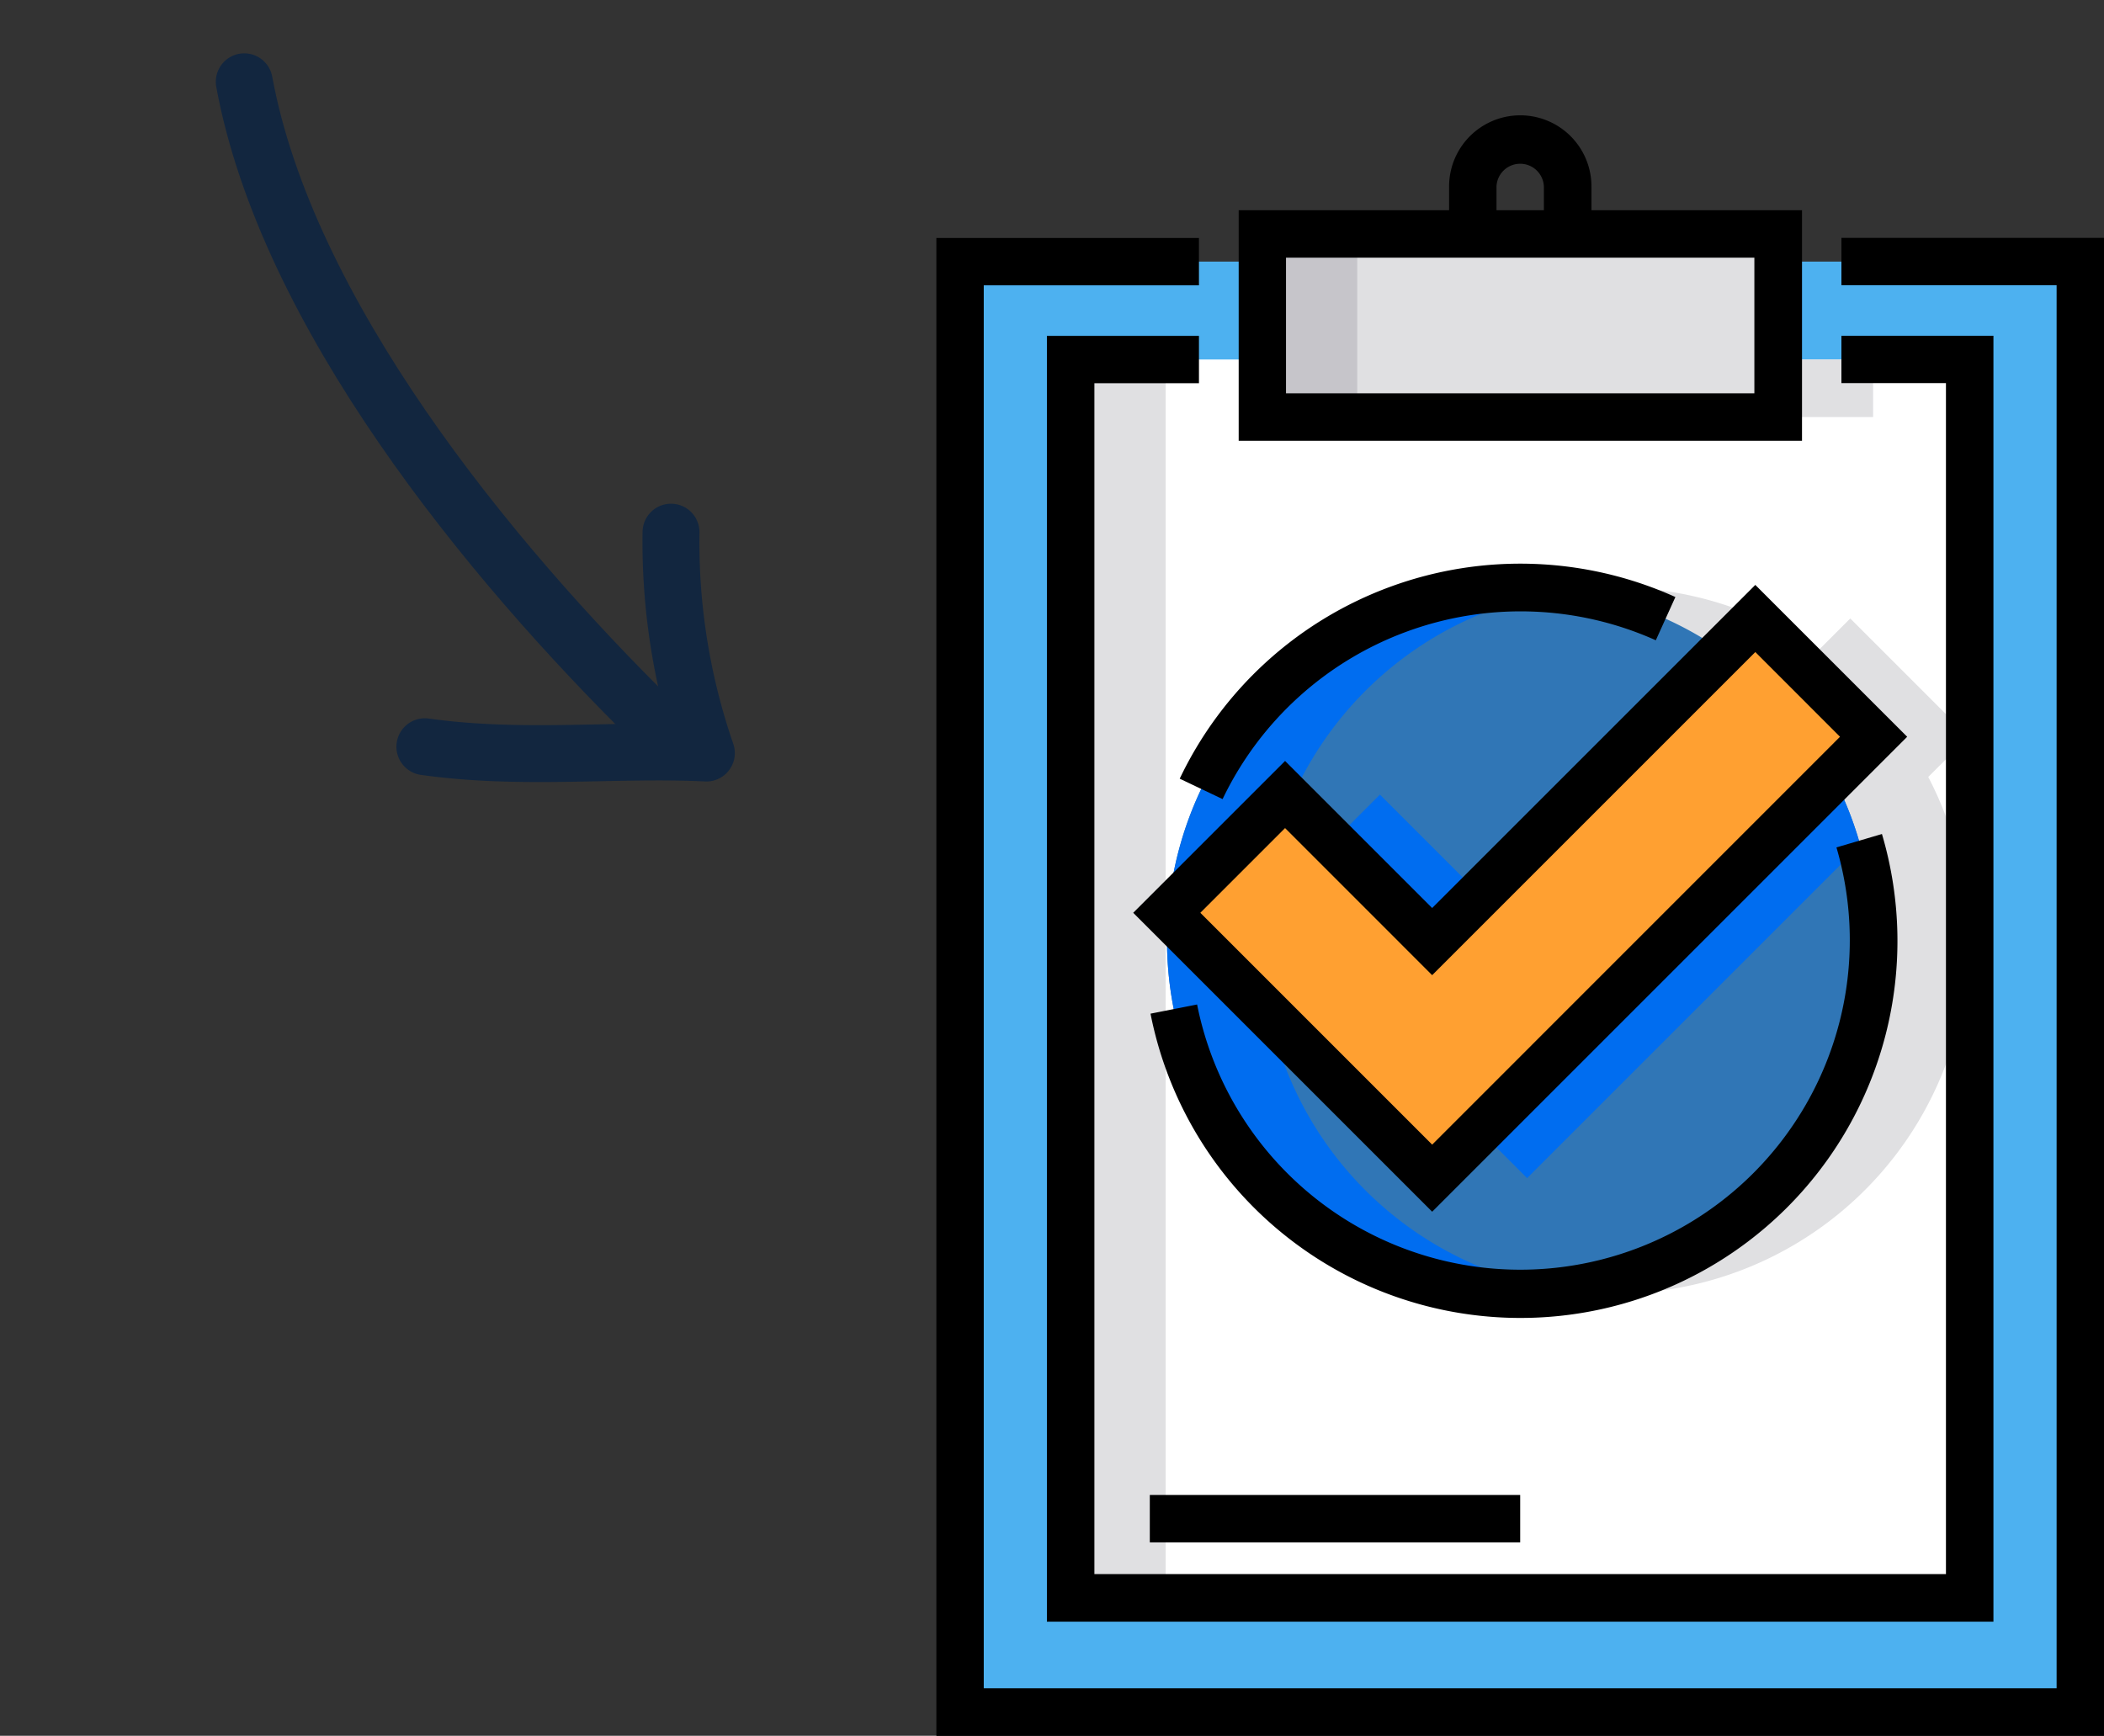 <svg xmlns="http://www.w3.org/2000/svg" xmlns:xlink="http://www.w3.org/1999/xlink" width="111" height="91.586" viewBox="0 0 111 91.586">
  <rect x="0" y="0" width="111" height="91.586" fill="#333333" stroke="none"/>
  <defs>
    <clipPath id="clip-path">
      <rect id="Rectángulo_346374" data-name="Rectángulo 346374" width="20.178" height="45.944" fill="none" stroke="#12263f" stroke-width="1"/>
    </clipPath>
  </defs>
  <g id="Grupo_1002614" data-name="Grupo 1002614" transform="translate(-758.828 -391.559)">
    <g id="Grupo_1002341" data-name="Grupo 1002341" transform="translate(758.828 391.559)">
      <g id="Grupo_1002316" data-name="Grupo 1002316" transform="matrix(0.799, -0.602, 0.602, 0.799, 0, 12.144)">
        <g id="Grupo_1002212" data-name="Grupo 1002212" transform="translate(0)" clip-path="url(#clip-path)">
          <path id="Trazado_707910" data-name="Trazado 707910" d="M4.374,0C-1.147,11.043-.534,27.767,1.307,40.036" transform="translate(10.623 1.5)" fill="none" stroke="#12263f" stroke-linecap="round" stroke-linejoin="round" stroke-width="3"/>
          <path id="Trazado_707911" data-name="Trazado 707911" d="M0,1.227c3.681,3.681,7.976,6.135,11.656,9.2A34.1,34.1,0,0,1,17.178,0" transform="translate(1.5 34.015)" fill="none" stroke="#12263f" stroke-linecap="round" stroke-linejoin="round" stroke-width="3"/>
        </g>
      </g>
    </g>
    <g id="Grupo_1002611" data-name="Grupo 1002611" transform="translate(-138.105 190.644)">
      <g id="Grupo_1002610" data-name="Grupo 1002610" transform="translate(946.333 207)">
        <path id="Trazado_711942" data-name="Trazado 711942" d="M122.655,46.211v8.2H95.441v-8.2H79.5v76.532h59.1V46.211Z" transform="translate(-78.248 -38.494)" fill="#4db1f0"/>
        <path id="Trazado_711946" data-name="Trazado 711946" d="M161.856,77.145H151.749v3.037H124.534V77.145H114.426v65.339h47.43Z" transform="translate(-107.341 -64.262)" fill="#fff"/>
        <path id="Trazado_711947" data-name="Trazado 711947" d="M212.079,157.046l-6.241-6.241-1.725,1.725a18.636,18.636,0,0,0-29.25,13.729l-.074.074.064.064q-.052.695-.052,1.4a18.633,18.633,0,1,0,35.151-8.628Z" transform="translate(-157.624 -124.258)" fill="#e0e0e2"/>
        <path id="Trazado_711948" data-name="Trazado 711948" d="M158.79,188.5l-14-14,6.241-6.241,7.76,7.76,17.048-17.048,6.241,6.241Z" transform="translate(-132.634 -132.425)" fill="#ffa031"/>
        <path id="Trazado_711949" data-name="Trazado 711949" d="M174.957,37.48h27.214v9.661H174.957Z" transform="translate(-157.764 -31.221)" fill="#e0e0e2"/>
        <path id="Trazado_711950" data-name="Trazado 711950" d="M144.922,166.26a18.636,18.636,0,0,1,29.25-13.729l-15.323,15.323-7.76-7.76Zm13.927,14.075L144.911,166.4q-.052.695-.052,1.4a18.633,18.633,0,1,0,35.151-8.628Z" transform="translate(-132.692 -124.258)" fill="#3076b6"/>
        <path id="Trazado_711951" data-name="Trazado 711951" d="M337.922,77.145h5.01v3.038h-5.01Z" transform="translate(-293.514 -64.262)" fill="#e0e0e2"/>
        <path id="Trazado_711952" data-name="Trazado 711952" d="M114.426,77.145h5.01v65.339h-5.01Z" transform="translate(-107.341 -64.262)" fill="#e0e0e2"/>
        <path id="Trazado_711955" data-name="Trazado 711955" d="M174.957,37.48h5.01v9.661h-5.01Z" transform="translate(-157.764 -31.221)" fill="#c6c5ca"/>
        <g id="Grupo_1002609" data-name="Grupo 1002609" transform="translate(12.167 24.91)">
          <path id="Trazado_711956" data-name="Trazado 711956" d="M246.134,230.24l17.576-17.576a18.523,18.523,0,0,0-1.423-3.587l-18.658,18.657Z" transform="translate(-227.135 -199.073)" fill="#006df0"/>
          <path id="Trazado_711957" data-name="Trazado 711957" d="M197.156,217.095l2.5-2.5,5.255,5.255-2.5,2.5Z" transform="translate(-188.423 -203.664)" fill="#006df0"/>
          <path id="Trazado_711958" data-name="Trazado 711958" d="M150.295,257.728l-5.384-5.384q-.052.695-.052,1.4A18.647,18.647,0,0,0,166,272.212,18.649,18.649,0,0,1,150.295,257.728Z" transform="translate(-144.859 -235.113)" fill="#006df0"/>
          <path id="Trazado_711959" data-name="Trazado 711959" d="M151.708,160.4a18.653,18.653,0,0,1,14.6-11.067,18.892,18.892,0,0,0-2.5-.167,18.635,18.635,0,0,0-18.57,17.092l6.166-6.166Z" transform="translate(-145.171 -149.164)" fill="#006df0"/>
        </g>
        <path id="Trazado_711960" data-name="Trazado 711960" d="M167,148.367l-17.048,17.048-7.76-7.76-8.012,8.012,15.772,15.772,25.06-25.06Zm-29.278,17.3,4.47-4.47,7.76,7.761L167,151.909l4.469,4.47L149.952,177.9Z" transform="translate(-123.796 -123.59)"/>
        <path id="Trazado_711961" data-name="Trazado 711961" d="M119.747,38.711v2.5H131.1v74.027H74.5V41.216H85.853v-2.5H72v79.037h61.6V38.711Z" transform="translate(-72 -32.246)"/>
        <path id="Trazado_711962" data-name="Trazado 711962" d="M197.176,5.007h-11.1V3.755a3.755,3.755,0,0,0-7.511,0V5.006h-11.1V17.172h29.719V5.007Zm-16.11-1.251a1.251,1.251,0,0,1,2.5,0V5.006h-2.5Zm13.6,10.912H169.962V7.511h24.709v7.156Z" transform="translate(-151.516)"/>
        <path id="Trazado_711963" data-name="Trazado 711963" d="M154.356,134.984H109.431V72.15h5.516v-2.5h-8.021v67.844h49.935V69.645h-8.02v2.5h5.515Z" transform="translate(-101.094 -58.015)"/>
        <path id="Trazado_711964" data-name="Trazado 711964" d="M139.426,435.91h19.54v2.5h-19.54Z" transform="translate(-128.166 -363.115)"/>
        <path id="Trazado_711965" data-name="Trazado 711965" d="M178.2,227.1l-2.4.707a17.384,17.384,0,1,1-33.73,8.288l-2.457.484A19.889,19.889,0,1,0,178.2,227.1Z" transform="translate(-128.315 -189.18)"/>
        <path id="Trazado_711966" data-name="Trazado 711966" d="M148.875,152.968l2.262,1.077a17.432,17.432,0,0,1,22.855-8.38l1.033-2.282A19.9,19.9,0,0,0,148.875,152.968Z" transform="translate(-136.037 -117.967)"/>
      </g>
    </g>
  </g>
</svg>

